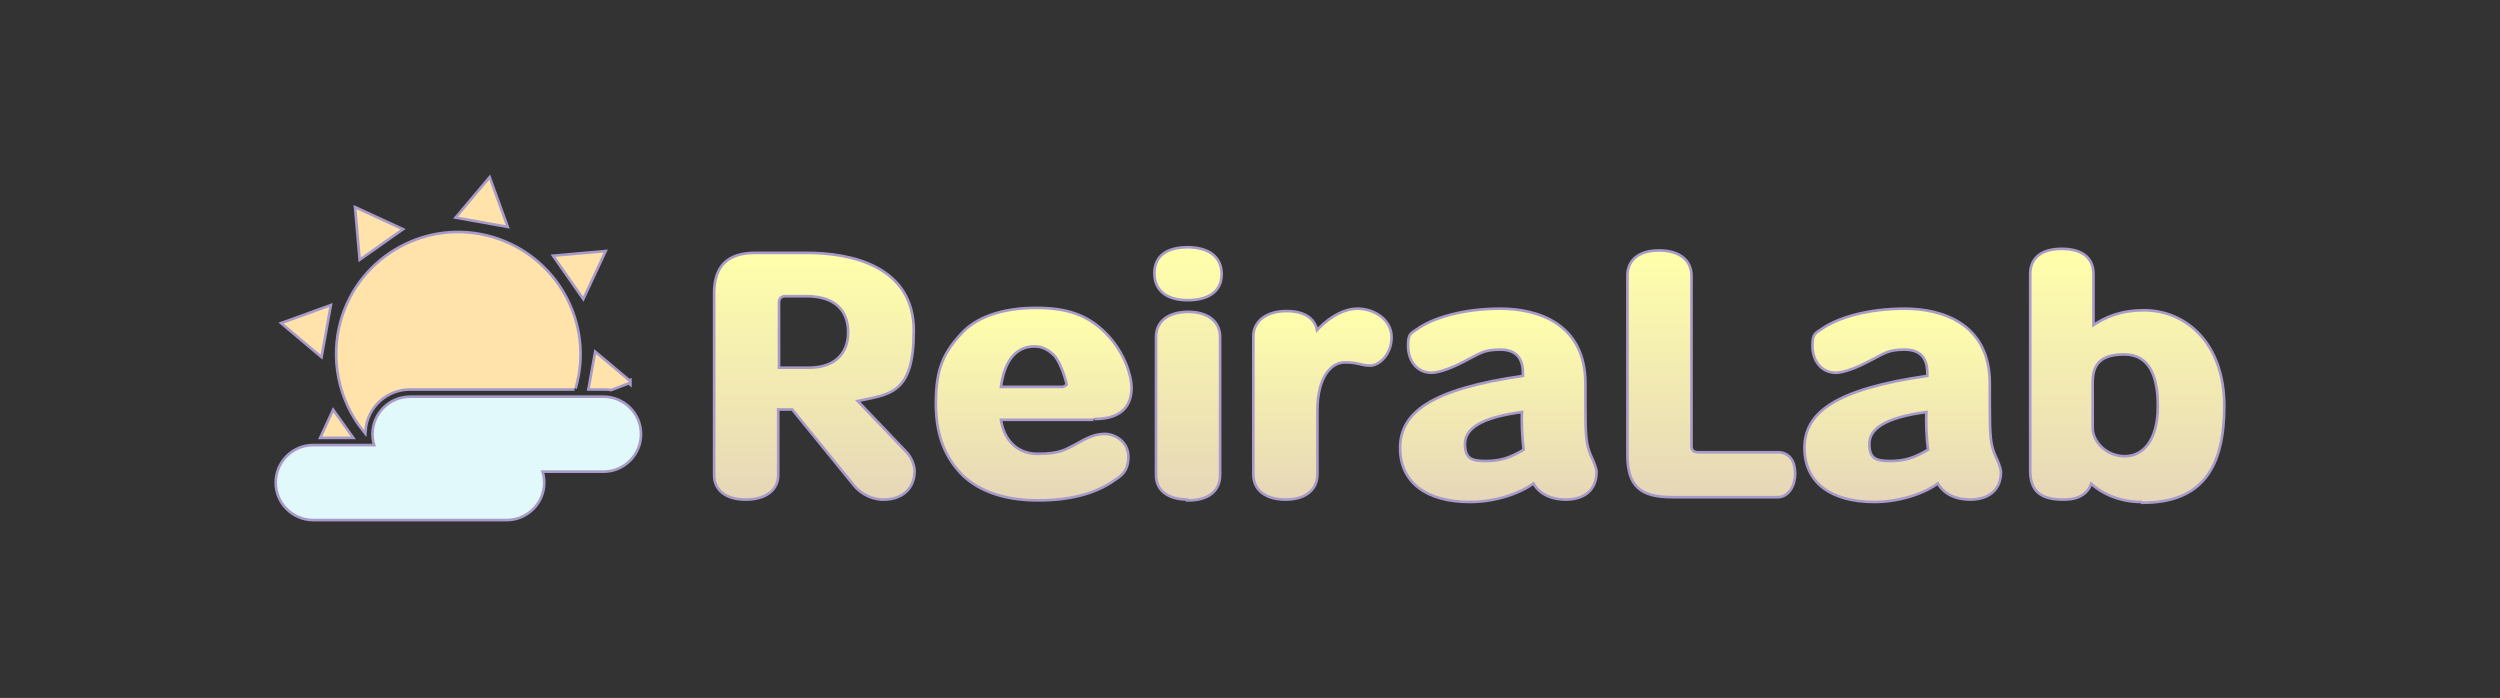 <?xml version="1.0" encoding="UTF-8"?>
<svg id="_0" data-name=" 0" xmlns="http://www.w3.org/2000/svg" version="1.1" xmlns:xlink="http://www.w3.org/1999/xlink" width="940.3" height="262.5" viewBox="0 0 940.3 262.5">
  <rect x="0" y="0" width="940.3" height="262.5" fill="#333333" stroke="none"/>
  <defs>
    <style>
      .cls-1, .cls-2, .cls-3, .cls-4, .cls-5, .cls-6, .cls-7, .cls-8, .cls-9, .cls-10 {
        stroke: #a89bc9;
        stroke-miterlimit: 10;
        stroke-width: 2px;
      }

      .cls-1, .cls-11 {
        fill: #e1f9fa;
      }

      .cls-2 {
        fill: url(#_名称未設定グラデーション_178-4);
      }

      .cls-12, .cls-13, .cls-14, .cls-15, .cls-11, .cls-16, .cls-17, .cls-18, .cls-19, .cls-20 {
        stroke-width: 0px;
      }

      .cls-12, .cls-7 {
        fill: #ffe3ab;
      }

      .cls-3 {
        fill: url(#_名称未設定グラデーション_178-3);
      }

      .cls-4 {
        fill: url(#_名称未設定グラデーション_178-8);
      }

      .cls-13 {
        fill: url(#_名称未設定グラデーション_178-10);
      }

      .cls-5 {
        fill: url(#_名称未設定グラデーション_178-5);
      }

      .cls-14 {
        fill: url(#_名称未設定グラデーション_178-12);
      }

      .cls-15 {
        fill: url(#_名称未設定グラデーション_178-14);
      }

      .cls-6 {
        fill: url(#_名称未設定グラデーション_178-6);
      }

      .cls-16 {
        fill: url(#_名称未設定グラデーション_178-11);
      }

      .cls-17 {
        fill: url(#_名称未設定グラデーション_178-9);
      }

      .cls-18, .cls-10 {
        fill: url(#_名称未設定グラデーション_178);
      }

      .cls-8 {
        fill: url(#_名称未設定グラデーション_178-7);
      }

      .cls-19 {
        fill: url(#_名称未設定グラデーション_178-15);
      }

      .cls-9 {
        fill: url(#_名称未設定グラデーション_178-2);
      }

      .cls-20 {
        fill: url(#_名称未設定グラデーション_178-13);
      }
    </style>
    <linearGradient id="_名称未設定グラデーション_178" data-name="名称未設定グラデーション 178" x1="306.3" y1="187.4" x2="306.3" y2="95.6" gradientUnits="userSpaceOnUse">
      <stop offset="0" stop-color="#e6d7b8"/>
      <stop offset="1" stop-color="#ffffab"/>
      <stop offset="1" stop-color="#fff"/>
    </linearGradient>
    <linearGradient id="_名称未設定グラデーション_178-2" data-name="名称未設定グラデーション 178" x1="388.8" y1="187.7" x2="388.8" y2="116.3" xlink:href="#_名称未設定グラデーション_178"/>
    <linearGradient id="_名称未設定グラデーション_178-3" data-name="名称未設定グラデーション 178" x1="446.9" y1="187.7" x2="446.9" y2="93.5" xlink:href="#_名称未設定グラデーション_178"/>
    <linearGradient id="_名称未設定グラデーション_178-4" data-name="名称未設定グラデーション 178" x1="497.4" y1="187.4" x2="497.4" y2="116.6" xlink:href="#_名称未設定グラデーション_178"/>
    <linearGradient id="_名称未設定グラデーション_178-5" data-name="名称未設定グラデーション 178" x1="563.5" y1="188.3" x2="563.5" y2="116.6" xlink:href="#_名称未設定グラデーション_178"/>
    <linearGradient id="_名称未設定グラデーション_178-6" data-name="名称未設定グラデーション 178" x1="643.6" y1="186.5" x2="643.6" y2="94.7" xlink:href="#_名称未設定グラデーション_178"/>
    <linearGradient id="_名称未設定グラデーション_178-7" data-name="名称未設定グラデーション 178" x1="715.6" y1="188.3" x2="715.6" y2="116.6" xlink:href="#_名称未設定グラデーション_178"/>
    <linearGradient id="_名称未設定グラデーション_178-8" data-name="名称未設定グラデーション 178" x1="800.1" y1="188.6" x2="800.1" y2="94.1" xlink:href="#_名称未設定グラデーション_178"/>
    <linearGradient id="_名称未設定グラデーション_178-9" data-name="名称未設定グラデーション 178" x1="388.8" y1="187.7" x2="388.8" y2="116.3" xlink:href="#_名称未設定グラデーション_178"/>
    <linearGradient id="_名称未設定グラデーション_178-10" data-name="名称未設定グラデーション 178" x1="446.9" y1="187.7" x2="446.9" y2="93.5" xlink:href="#_名称未設定グラデーション_178"/>
    <linearGradient id="_名称未設定グラデーション_178-11" data-name="名称未設定グラデーション 178" x1="497.4" y1="187.4" x2="497.4" y2="116.6" xlink:href="#_名称未設定グラデーション_178"/>
    <linearGradient id="_名称未設定グラデーション_178-12" data-name="名称未設定グラデーション 178" x1="563.5" y1="188.3" x2="563.5" y2="116.6" xlink:href="#_名称未設定グラデーション_178"/>
    <linearGradient id="_名称未設定グラデーション_178-13" data-name="名称未設定グラデーション 178" x1="643.6" y1="186.5" x2="643.6" y2="94.7" xlink:href="#_名称未設定グラデーション_178"/>
    <linearGradient id="_名称未設定グラデーション_178-14" data-name="名称未設定グラデーション 178" x1="715.6" y1="188.3" x2="715.6" y2="116.6" xlink:href="#_名称未設定グラデーション_178"/>
    <linearGradient id="_名称未設定グラデーション_178-15" data-name="名称未設定グラデーション 178" x1="800.1" y1="188.6" x2="800.1" y2="94.1" xlink:href="#_名称未設定グラデーション_178"/>
  </defs>
  <g>
    <g id="LWPOLYLINE-8">
      <path class="cls-1" d="M227,149.7h-72.8c-7.5,0-13.6,6.1-13.6,13.6s6.1,13.6,13.6,13.6h72.8c7.5,0,13.6-6.1,13.6-13.6s-6.1-13.6-13.6-13.6Z"/>
    </g>
    <g id="LWPOLYLINE-9">
      <path class="cls-1" d="M117.8,167.9h72.8c7.5,0,13.6,6.1,13.6,13.6s-6.1,13.6-13.6,13.6h-72.8c-7.5,0-13.6-6.1-13.6-13.6s6.1-13.6,13.6-13.6Z"/>
    </g>
  </g>
  <g>
    <g id="LWPOLYLINE">
      <path class="cls-7" d="M216.1,146h-61.9c-9,0-16.5,6.9-17.2,15.8-9.3-11.6-12.4-27-8.3-41.3,7-24.1,32.3-38,56.4-30.9,24.1,7.1,38,32.3,30.9,56.4h.1Z"/>
    </g>
    <g id="LWPOLYLINE-2">
      <polygon class="cls-7" points="172.3 81.5 190.2 84.7 184 67.6 172.3 81.5"/>
    </g>
    <g id="LWPOLYLINE-3">
      <polygon class="cls-7" points="135.7 96.8 150.6 86.3 134.1 78.7 135.7 96.8"/>
    </g>
    <g id="LWPOLYLINE-4">
      <polygon class="cls-7" points="120.6 133.4 123.8 115.5 106.7 121.7 120.6 133.4"/>
    </g>
    <g id="LWPOLYLINE-5">
      <polygon class="cls-7" points="131.9 164.2 125.4 155.1 121.2 164.2 131.9 164.2"/>
    </g>
    <g id="LWPOLYLINE-6">
      <path class="cls-7" d="M236.6,143.6l-12.4-10.4-2.3,12.8h5.1c.9,0,1.9,0,2.8.2,0,0,6.8-2.6,6.8-2.6Z"/>
    </g>
    <g id="LWPOLYLINE-7">
      <polygon class="cls-7" points="208.9 96.6 219.3 111.5 227 95 208.9 96.6"/>
    </g>
  </g>
  <g>
    <g id="LWPOLYLINE-2" data-name="LWPOLYLINE">
      <path class="cls-12" d="M216.1,146h-61.9c-9,0-16.5,6.9-17.2,15.8-9.3-11.6-12.4-27-8.3-41.3,7-24.1,32.3-38,56.4-30.9,24.1,7.1,38,32.3,30.9,56.4h.1Z"/>
    </g>
    <g id="LWPOLYLINE-2-2" data-name="LWPOLYLINE-2">
      <polygon class="cls-12" points="172.3 81.5 190.2 84.7 184 67.6 172.3 81.5"/>
    </g>
    <g id="LWPOLYLINE-3-2" data-name="LWPOLYLINE-3">
      <polygon class="cls-12" points="135.7 96.8 150.6 86.3 134.1 78.7 135.7 96.8"/>
    </g>
    <g id="LWPOLYLINE-4-2" data-name="LWPOLYLINE-4">
      <polygon class="cls-12" points="120.6 133.4 123.8 115.5 106.7 121.7 120.6 133.4"/>
    </g>
    <g id="LWPOLYLINE-5-2" data-name="LWPOLYLINE-5">
      <polygon class="cls-12" points="131.9 164.2 125.4 155.1 121.2 164.2 131.9 164.2"/>
    </g>
    <g id="LWPOLYLINE-6-2" data-name="LWPOLYLINE-6">
      <path class="cls-12" d="M236.6,143.6l-12.4-10.4-2.3,12.8h5.1c.9,0,1.9,0,2.8.2,0,0,6.8-2.6,6.8-2.6Z"/>
    </g>
    <g id="LWPOLYLINE-7-2" data-name="LWPOLYLINE-7">
      <polygon class="cls-12" points="208.9 96.6 219.3 111.5 227 95 208.9 96.6"/>
    </g>
  </g>
  <g>
    <g id="LWPOLYLINE-8-2" data-name="LWPOLYLINE-8">
      <path class="cls-11" d="M227,149.7h-72.8c-7.5,0-13.6,6.1-13.6,13.6s6.1,13.6,13.6,13.6h72.8c7.5,0,13.6-6.1,13.6-13.6s-6.1-13.6-13.6-13.6Z"/>
    </g>
    <g id="LWPOLYLINE-9-2" data-name="LWPOLYLINE-9">
      <path class="cls-11" d="M117.8,167.9h72.8c7.5,0,13.6,6.1,13.6,13.6s-6.1,13.6-13.6,13.6h-72.8c-7.5,0-13.6-6.1-13.6-13.6s6.1-13.6,13.6-13.6Z"/>
    </g>
  </g>
  <g>
    <path class="cls-10" d="M332.1,187.4c-3.6,0-7.8-1.8-10.5-5.1l-23.4-28.8h-6v25.2c0,5.4-4.5,8.7-11.7,8.7s-11.4-3.3-11.4-8.7v-68.4c0-9.9,4.8-14.7,15-14.7h19.2c17.1,0,39.9,5.1,39.9,28.8s-8.7,23.4-21.6,26.1l19.2,20.1c1.8,2.1,2.7,4.8,2.7,6.6,0,6-4.2,10.2-11.1,10.2h-.3ZM319.5,125c0-8.4-5.1-14.1-16.2-14.1h-7.8c-1.8,0-3,.9-3,3v24.9h11.7c9.9,0,15.3-5.4,15.3-13.8h0Z"/>
    <path class="cls-9" d="M411.3,157.4h-35.4c.9,7.5,5.7,13.8,14.4,13.8s10.8-1.8,14.4-3.6c4.2-2.4,7.2-3.9,10.8-3.9s8.4,2.7,8.4,8.1-2.7,6.9-5.4,8.7c-6.9,4.8-16.5,7.2-27.9,7.2s-21-2.7-27.9-9c-6-6-10.2-13.8-10.2-27s3-19.2,10.2-26.7c5.7-5.7,15.3-8.7,27-8.7s19.2,2.7,25.8,9.3c7.2,7.2,9.6,16.2,9.6,20.1,0,8.1-5.1,11.4-13.5,11.4l-.3.3ZM401.7,144.5s-1.8-7.8-4.8-11.1c-2.4-2.4-4.8-3.6-7.8-3.6-6.3,0-11.7,4.2-13.2,16.2h24s1.8-.6,1.8-1.5h0Z"/>
    <path class="cls-3" d="M446.7,112.4c-7.5,0-12-3.3-12-9.6s4.5-9.3,12-9.3,12.3,3.3,12.3,9.6-4.8,9.3-12.3,9.3ZM447,187.4c-7.2,0-11.7-3-11.7-8.7v-51.9c0-6,4.8-9,11.7-9s11.4,3.3,11.4,9v51.9c0,5.7-4.2,9-11.4,9v-.3Z"/>
    <path class="cls-2" d="M515.4,137c-3.6,0-4.2-1.2-9.6-1.2s-10.8,5.7-10.8,18.6v24c0,5.7-4.5,9-11.4,9s-11.7-3-11.7-9v-51.9c0-5.7,5.1-9,12-9s10.8,3,11.1,7.8c3.6-4.2,9.6-8.7,15.6-8.7s12.3,3.9,12.3,10.2-4.5,10.2-7.5,10.2Z"/>
    <path class="cls-5" d="M589.2,187.4c-6.3,0-10.2-2.4-12.3-6.3h0c-5.4,4.2-15,7.2-24,7.2-16.2,0-25.8-7.2-25.8-19.8s10.5-21.6,46.2-26.7v-1.5c0-5.4-2.4-9.3-9-9.3s-7.8,1.5-13.8,4.5c-3.3,1.8-9,4.2-12,4.2-5.7,0-8.4-4.8-8.4-9.6s.9-4.2,4.2-6.6c5.7-3.6,16.2-6.9,30-6.9s31.5,5.4,31.5,27.6v7.5c0,12.6.3,15.6,2.1,19.8.9,1.8,2.1,4.8,2.1,6,0,6.6-4.5,9.9-11.1,9.9h.3ZM573,154.4c-16.5,2.1-22.5,6.6-22.5,12.6s3,6.9,8.4,6.9,9.3-1.2,14.7-4.5c-.6-4.5-.9-11.4-.6-15Z"/>
    <path class="cls-6" d="M668.4,186.5h-39.3c-12,0-16.5-3.9-16.5-15.6v-67.2c0-5.7,4.2-9,11.4-9s11.7,3.3,11.7,9v64.2c0,1.8,1.2,2.7,3,2.7h30c3.9,0,6,3,6,7.5s-2.4,8.4-6,8.4h-.3Z"/>
    <path class="cls-8" d="M741.3,187.4c-6.3,0-10.2-2.4-12.3-6.3h0c-5.4,4.2-15,7.2-24,7.2-16.2,0-25.8-7.2-25.8-19.8s10.5-21.6,46.2-26.7v-1.5c0-5.4-2.4-9.3-9-9.3s-7.8,1.5-13.8,4.5c-3.3,1.8-9,4.2-12,4.2-5.7,0-8.4-4.8-8.4-9.6s.9-4.2,4.2-6.6c5.7-3.6,16.2-6.9,30-6.9s31.5,5.4,31.5,27.6v7.5c0,12.6.3,15.6,2.1,19.8.9,1.8,2.1,4.8,2.1,6,0,6.6-4.5,9.9-11.1,9.9h.3ZM725.1,154.4c-16.5,2.1-22.5,6.6-22.5,12.6s3,6.9,8.4,6.9,9.3-1.2,14.7-4.5c-.6-4.5-.9-11.4-.6-15Z"/>
    <path class="cls-4" d="M805.5,188.3c-8.1,0-14.7-3-19.2-7.2h0c-.6,1.8-1.2,3-2.7,4.2s-3.6,2.1-7.5,2.1c-8.4,0-12-3-12-10.5v-73.8c0-6,4.2-9,11.4-9s11.4,3,11.4,9v20.1c5.1-3.6,11.1-6,19.5-6,15.6,0,29.7,12.3,29.7,35.4s-8.1,36-30.3,36l-.3-.3ZM812.1,152.6c0-10.8-3-19.8-13.2-19.8s-12.3,5.1-12.3,11.1v17.1c0,5.4,5.4,11.1,12.6,11.1s12.9-6.3,12.9-19.2h0v-.3Z"/>
  </g>
  <g>
    <path class="cls-18" d="M332.1,187.4c-3.6,0-7.8-1.8-10.5-5.1l-23.4-28.8h-6v25.2c0,5.4-4.5,8.7-11.7,8.7s-11.4-3.3-11.4-8.7v-68.4c0-9.9,4.8-14.7,15-14.7h19.2c17.1,0,39.9,5.1,39.9,28.8s-8.7,23.4-21.6,26.1l19.2,20.1c1.8,2.1,2.7,4.8,2.7,6.6,0,6-4.2,10.2-11.1,10.2h-.3ZM319.5,125c0-8.4-5.1-14.1-16.2-14.1h-7.8c-1.8,0-3,.9-3,3v24.9h11.7c9.9,0,15.3-5.4,15.3-13.8h0Z"/>
    <path class="cls-17" d="M411.3,157.4h-35.4c.9,7.5,5.7,13.8,14.4,13.8s10.8-1.8,14.4-3.6c4.2-2.4,7.2-3.9,10.8-3.9s8.4,2.7,8.4,8.1-2.7,6.9-5.4,8.7c-6.9,4.8-16.5,7.2-27.9,7.2s-21-2.7-27.9-9c-6-6-10.2-13.8-10.2-27s3-19.2,10.2-26.7c5.7-5.7,15.3-8.7,27-8.7s19.2,2.7,25.8,9.3c7.2,7.2,9.6,16.2,9.6,20.1,0,8.1-5.1,11.4-13.5,11.4l-.3.3ZM401.7,144.5s-1.8-7.8-4.8-11.1c-2.4-2.4-4.8-3.6-7.8-3.6-6.3,0-11.7,4.2-13.2,16.2h24s1.8-.6,1.8-1.5h0Z"/>
    <path class="cls-13" d="M446.7,112.4c-7.5,0-12-3.3-12-9.6s4.5-9.3,12-9.3,12.3,3.3,12.3,9.6-4.8,9.3-12.3,9.3ZM447,187.4c-7.2,0-11.7-3-11.7-8.7v-51.9c0-6,4.8-9,11.7-9s11.4,3.3,11.4,9v51.9c0,5.7-4.2,9-11.4,9v-.3Z"/>
    <path class="cls-16" d="M515.4,137c-3.6,0-4.2-1.2-9.6-1.2s-10.8,5.7-10.8,18.6v24c0,5.7-4.5,9-11.4,9s-11.7-3-11.7-9v-51.9c0-5.7,5.1-9,12-9s10.8,3,11.1,7.8c3.6-4.2,9.6-8.7,15.6-8.7s12.3,3.9,12.3,10.2-4.5,10.2-7.5,10.2Z"/>
    <path class="cls-14" d="M589.2,187.4c-6.3,0-10.2-2.4-12.3-6.3h0c-5.4,4.2-15,7.2-24,7.2-16.2,0-25.8-7.2-25.8-19.8s10.5-21.6,46.2-26.7v-1.5c0-5.4-2.4-9.3-9-9.3s-7.8,1.5-13.8,4.5c-3.3,1.8-9,4.2-12,4.2-5.7,0-8.4-4.8-8.4-9.6s.9-4.2,4.2-6.6c5.7-3.6,16.2-6.9,30-6.9s31.5,5.4,31.5,27.6v7.5c0,12.6.3,15.6,2.1,19.8.9,1.8,2.1,4.8,2.1,6,0,6.6-4.5,9.9-11.1,9.9h.3ZM573,154.4c-16.5,2.1-22.5,6.6-22.5,12.6s3,6.9,8.4,6.9,9.3-1.2,14.7-4.5c-.6-4.5-.9-11.4-.6-15Z"/>
    <path class="cls-20" d="M668.4,186.5h-39.3c-12,0-16.5-3.9-16.5-15.6v-67.2c0-5.7,4.2-9,11.4-9s11.7,3.3,11.7,9v64.2c0,1.8,1.2,2.7,3,2.7h30c3.9,0,6,3,6,7.5s-2.4,8.4-6,8.4h-.3Z"/>
    <path class="cls-15" d="M741.3,187.4c-6.3,0-10.2-2.4-12.3-6.3h0c-5.4,4.2-15,7.2-24,7.2-16.2,0-25.8-7.2-25.8-19.8s10.5-21.6,46.2-26.7v-1.5c0-5.4-2.4-9.3-9-9.3s-7.8,1.5-13.8,4.5c-3.3,1.8-9,4.2-12,4.2-5.7,0-8.4-4.8-8.4-9.6s.9-4.2,4.2-6.6c5.7-3.6,16.2-6.9,30-6.9s31.5,5.4,31.5,27.6v7.5c0,12.6.3,15.6,2.1,19.8.9,1.8,2.1,4.8,2.1,6,0,6.6-4.5,9.9-11.1,9.9h.3ZM725.1,154.4c-16.5,2.1-22.5,6.6-22.5,12.6s3,6.9,8.4,6.9,9.3-1.2,14.7-4.5c-.6-4.5-.9-11.4-.6-15Z"/>
    <path class="cls-19" d="M805.5,188.3c-8.1,0-14.7-3-19.2-7.2h0c-.6,1.8-1.2,3-2.7,4.2s-3.6,2.1-7.5,2.1c-8.4,0-12-3-12-10.5v-73.8c0-6,4.2-9,11.4-9s11.4,3,11.4,9v20.1c5.1-3.6,11.1-6,19.5-6,15.6,0,29.7,12.3,29.7,35.4s-8.1,36-30.3,36l-.3-.3ZM812.1,152.6c0-10.8-3-19.8-13.2-19.8s-12.3,5.1-12.3,11.1v17.1c0,5.4,5.4,11.1,12.6,11.1s12.9-6.3,12.9-19.2h0v-.3Z"/>
  </g>
</svg>